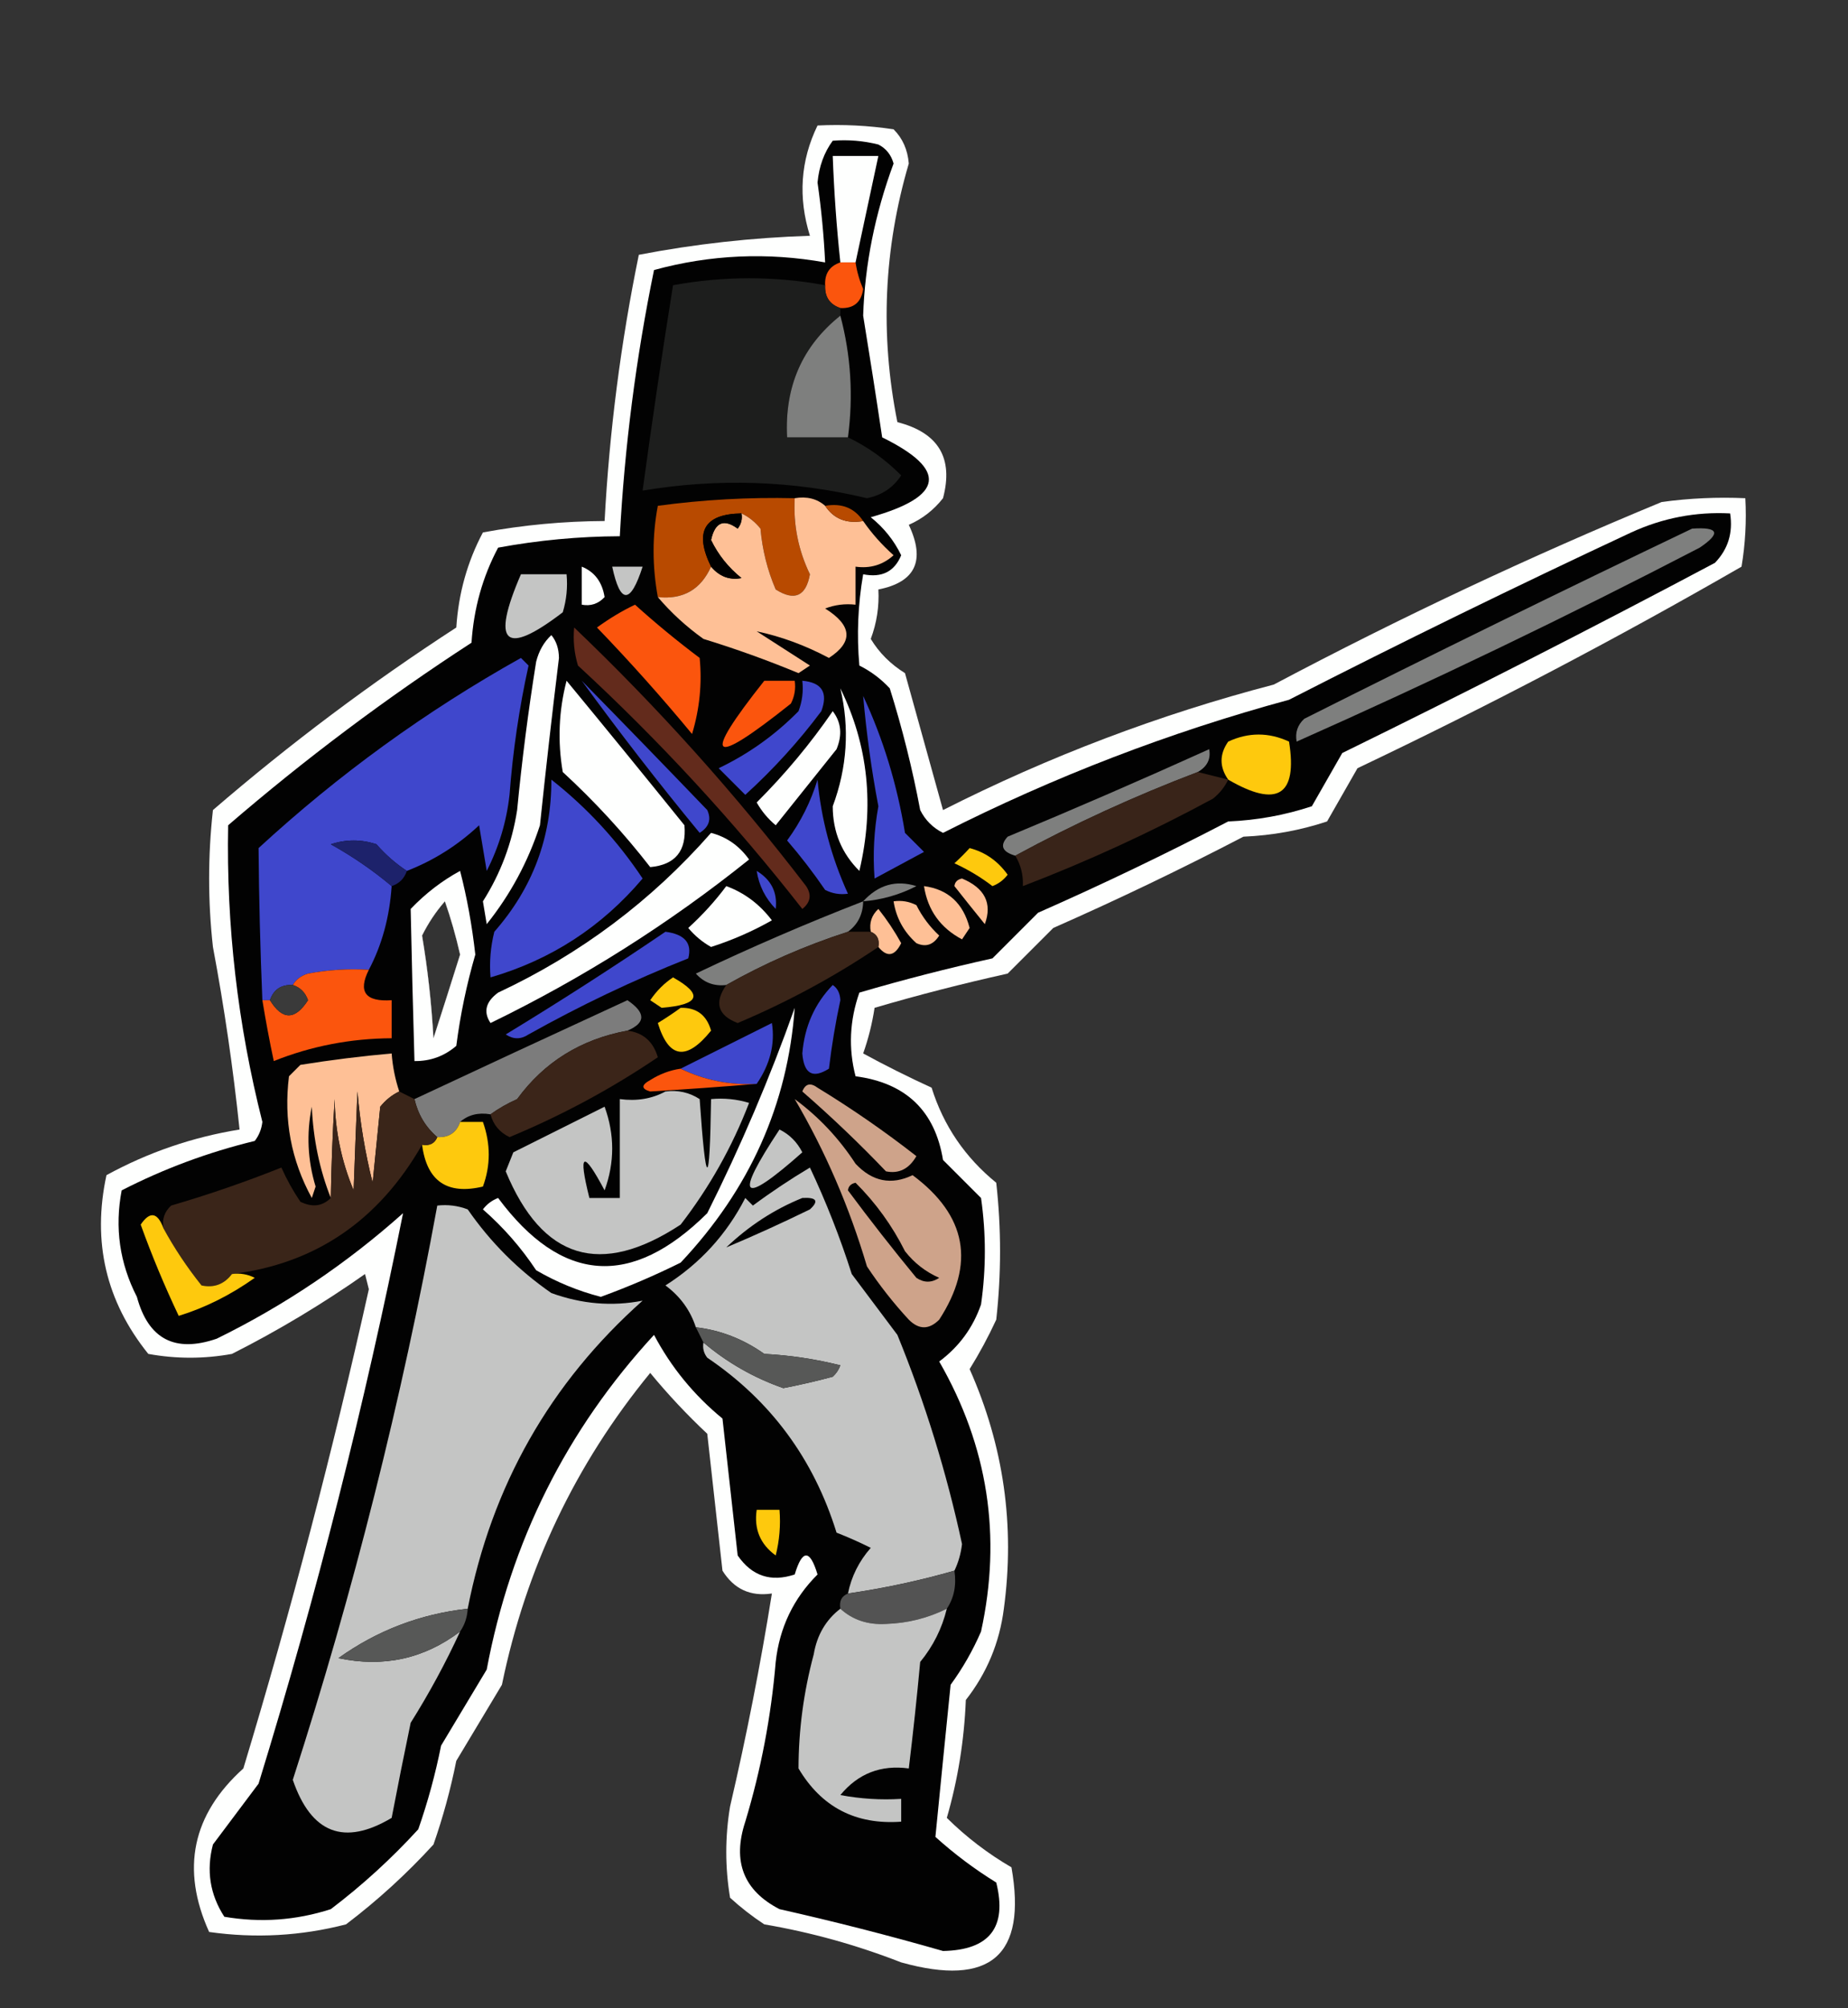<?xml version="1.0" encoding="UTF-8"?>
<!DOCTYPE svg PUBLIC "-//W3C//DTD SVG 1.1//EN" "http://www.w3.org/Graphics/SVG/1.1/DTD/svg11.dtd">
<svg xmlns="http://www.w3.org/2000/svg" version="1.1" width="243px" height="264px" style="shape-rendering:geometricPrecision; text-rendering:geometricPrecision; image-rendering:optimizeQuality; fill-rule:evenodd; clip-rule:evenodd" xmlns:xlink="http://www.w3.org/1999/xlink">
<rect width="100%" height="100%" fill="#333333" stroke="none"/>
<g><path style="opacity:1" fill="#fefffe" d="M 107.5,16.5 C 110.85,16.335 114.183,16.502 117.5,17C 118.684,18.18 119.351,19.68 119.5,21.5C 116.204,32.697 115.704,44.03 118,55.5C 123.4,56.882 125.4,60.216 124,65.5C 122.786,67.049 121.286,68.216 119.5,69C 121.717,73.701 120.383,76.534 115.5,77.5C 115.62,79.734 115.287,81.901 114.5,84C 115.604,85.82 117.104,87.32 119,88.5C 120.67,94.516 122.337,100.516 124,106.5C 137.956,99.433 152.456,93.933 167.5,90C 184.138,81.181 201.138,73.181 218.5,66C 222.152,65.501 225.818,65.335 229.5,65.5C 229.665,68.518 229.498,71.518 229,74.5C 212.593,83.956 195.759,92.789 178.5,101C 177.167,103.333 175.833,105.667 174.5,108C 170.954,109.174 167.287,109.84 163.5,110C 155.288,114.273 146.955,118.273 138.5,122C 136.5,124 134.5,126 132.5,128C 126.563,129.318 120.73,130.818 115,132.5C 114.689,134.556 114.189,136.556 113.5,138.5C 116.421,140.089 119.421,141.589 122.5,143C 124.062,147.991 126.895,152.157 131,155.5C 131.667,161.5 131.667,167.5 131,173.5C 129.953,175.762 128.787,177.929 127.5,180C 131.979,190.082 133.479,200.582 132,211.5C 131.434,215.965 129.767,219.965 127,223.5C 126.788,228.81 125.955,233.977 124.5,239C 127.063,241.53 129.897,243.697 133,245.5C 135.052,257.103 130.219,261.269 118.5,258C 112.642,255.712 106.642,254.046 100.5,253C 98.909,251.954 97.409,250.787 96,249.5C 95.333,245.5 95.333,241.5 96,237.5C 98.158,228.247 99.991,218.914 101.5,209.5C 98.675,209.919 96.509,208.919 95,206.5C 94.333,200.5 93.667,194.5 93,188.5C 90.317,185.984 87.817,183.317 85.5,180.5C 75.659,192.495 69.159,206.162 66,221.5C 64,224.833 62,228.167 60,231.5C 59.251,235.251 58.251,238.918 57,242.5C 53.492,246.341 49.659,249.841 45.5,253C 39.585,254.527 33.585,254.861 27.5,254C 23.766,245.733 25.266,238.566 32,232.5C 38.281,211.711 43.781,190.711 48.5,169.5C 48.333,168.833 48.167,168.167 48,167.5C 42.408,171.43 36.575,174.93 30.5,178C 26.833,178.667 23.167,178.667 19.5,178C 13.936,171.093 12.103,163.259 14,154.5C 19.483,151.503 25.317,149.503 31.5,148.5C 30.661,140.463 29.494,132.463 28,124.5C 27.333,118.5 27.333,112.5 28,106.5C 38.13,97.77 48.797,89.77 60,82.5C 60.293,78.002 61.46,73.835 63.5,70C 68.793,69.023 74.126,68.523 79.5,68.5C 80.128,56.73 81.628,45.064 84,33.5C 91.385,32.078 98.885,31.244 106.5,31C 104.926,25.945 105.259,21.112 107.5,16.5 Z M 58.5,118.5 C 59.266,120.684 59.933,123.018 60.5,125.5C 59.332,129.227 58.165,132.893 57,136.5C 56.747,131.961 56.247,127.461 55.5,123C 56.315,121.357 57.315,119.857 58.5,118.5 Z"/></g>
<g><path style="opacity:1" fill="#020202" d="M 109.5,18.5 C 111.527,18.338 113.527,18.505 115.5,19C 116.516,19.519 117.182,20.353 117.5,21.5C 115.053,28.11 113.72,34.777 113.5,41.5C 114.368,46.809 115.202,52.142 116,57.5C 124.665,61.763 124.165,65.263 114.5,68C 116.227,69.389 117.561,71.056 118.5,73C 117.615,75.157 115.948,75.99 113.5,75.5C 112.81,79.49 112.643,83.49 113,87.5C 114.512,88.257 115.846,89.257 117,90.5C 118.647,95.754 119.98,101.087 121,106.5C 121.667,107.833 122.667,108.833 124,109.5C 138.619,102.101 153.786,96.268 169.5,92C 184.377,84.395 199.377,77.061 214.5,70C 218.632,68.1 222.966,67.267 227.5,67.5C 227.896,70.044 227.229,72.211 225.5,74C 209.354,82.573 193.021,90.907 176.5,99C 175.167,101.333 173.833,103.667 172.5,106C 168.954,107.174 165.287,107.84 161.5,108C 153.288,112.273 144.955,116.273 136.5,120C 134.5,122 132.5,124 130.5,126C 124.563,127.318 118.73,128.818 113,130.5C 111.715,134.172 111.548,137.839 112.5,141.5C 119.11,142.369 122.943,146.036 124,152.5C 125.667,154.167 127.333,155.833 129,157.5C 129.667,162.167 129.667,166.833 129,171.5C 127.939,174.562 126.106,177.062 123.5,179C 129.91,190.135 131.743,201.969 129,214.5C 127.92,216.996 126.586,219.33 125,221.5C 124.319,228.215 123.652,234.881 123,241.5C 125.488,243.743 128.154,245.743 131,247.5C 132.46,253.379 130.127,256.379 124,256.5C 116.868,254.455 109.701,252.621 102.5,251C 97.776,248.565 96.276,244.731 98,239.5C 100.064,232.668 101.397,225.668 102,218.5C 102.499,213.988 104.333,210.155 107.5,207C 106.5,203.667 105.5,203.667 104.5,207C 101.364,208.041 98.864,207.207 97,204.5C 96.333,198.5 95.667,192.5 95,186.5C 91.243,183.414 88.243,179.748 86,175.5C 74.49,187.997 67.157,202.664 64,219.5C 62,222.833 60,226.167 58,229.5C 57.251,233.251 56.251,236.918 55,240.5C 51.492,244.341 47.659,247.841 43.5,251C 38.924,252.476 34.257,252.81 29.5,252C 27.607,249.083 27.107,245.916 28,242.5C 30,239.833 32,237.167 34,234.5C 41.614,209.746 47.947,184.746 53,159.5C 45.577,166.127 37.41,171.627 28.5,176C 23.004,177.89 19.504,176.057 18,170.5C 15.73,166.07 15.063,161.403 16,156.5C 21.553,153.651 27.386,151.484 33.5,150C 34.059,149.275 34.392,148.442 34.5,147.5C 31.25,134.673 29.75,121.673 30,108.5C 40.13,99.77 50.797,91.77 62,84.5C 62.293,80.002 63.46,75.835 65.5,72C 70.793,71.023 76.126,70.523 81.5,70.5C 82.128,58.73 83.628,47.064 86,35.5C 93.401,33.478 100.901,33.145 108.5,34.5C 108.332,30.99 107.999,27.49 107.5,24C 107.698,21.879 108.364,20.046 109.5,18.5 Z M 58.5,118.5 C 57.315,119.857 56.315,121.357 55.5,123C 56.247,127.461 56.747,131.961 57,136.5C 58.165,132.893 59.332,129.227 60.5,125.5C 59.933,123.018 59.266,120.684 58.5,118.5 Z"/></g>
<g><path style="opacity:1" fill="#fefffe" d="M 112.5,34.5 C 111.833,34.5 111.167,34.5 110.5,34.5C 110.002,29.848 109.669,25.181 109.5,20.5C 111.5,20.5 113.5,20.5 115.5,20.5C 114.5,25.167 113.5,29.833 112.5,34.5 Z"/></g>
<g><path style="opacity:1" fill="#fb550d" d="M 110.5,34.5 C 111.167,34.5 111.833,34.5 112.5,34.5C 112.678,35.695 113.011,36.861 113.5,38C 113.252,39.749 112.252,40.582 110.5,40.5C 109.094,40.027 108.427,39.027 108.5,37.5C 108.427,35.973 109.094,34.973 110.5,34.5 Z"/></g>
<g><path style="opacity:1" fill="#1d1e1d" d="M 108.5,37.5 C 108.427,39.027 109.094,40.027 110.5,40.5C 110.5,40.833 110.5,41.167 110.5,41.5C 105.484,45.512 103.151,50.845 103.5,57.5C 106.167,57.5 108.833,57.5 111.5,57.5C 114.072,58.724 116.405,60.391 118.5,62.5C 117.451,64.112 115.951,65.112 114,65.5C 104.266,63.176 94.432,62.843 84.5,64.5C 85.725,55.484 87.058,46.484 88.5,37.5C 95.18,36.276 101.846,36.276 108.5,37.5 Z"/></g>
<g><path style="opacity:1" fill="#7e7f7e" d="M 110.5,41.5 C 111.888,46.726 112.221,52.059 111.5,57.5C 108.833,57.5 106.167,57.5 103.5,57.5C 103.151,50.845 105.484,45.512 110.5,41.5 Z"/></g>
<g><path style="opacity:1" fill="#b84a00" d="M 104.5,65.5 C 104.307,69.013 104.974,72.346 106.5,75.5C 105.976,78.396 104.476,79.063 102,77.5C 100.908,74.956 100.241,72.289 100,69.5C 99.292,68.62 98.458,67.953 97.5,67.5C 92.59,67.576 91.257,69.91 93.5,74.5C 92.145,77.518 89.812,78.851 86.5,78.5C 85.757,74.423 85.757,70.423 86.5,66.5C 92.464,65.693 98.464,65.36 104.5,65.5 Z"/></g>
<g><path style="opacity:1" fill="#fec096" d="M 104.5,65.5 C 106.099,65.232 107.432,65.566 108.5,66.5C 109.635,68.213 111.302,68.88 113.5,68.5C 114.625,70.129 115.959,71.629 117.5,73C 116.095,74.269 114.429,74.769 112.5,74.5C 112.5,76.167 112.5,77.833 112.5,79.5C 111.127,79.343 109.793,79.51 108.5,80C 112.063,82.232 112.23,84.398 109,86.5C 105.887,84.845 102.72,83.679 99.5,83C 101.833,84.5 104.167,86 106.5,87.5C 106,87.833 105.5,88.167 105,88.5C 100.91,86.803 96.743,85.303 92.5,84C 90.237,82.383 88.237,80.55 86.5,78.5C 89.812,78.851 92.145,77.518 93.5,74.5C 94.601,75.8 95.934,76.3 97.5,76C 95.773,74.611 94.439,72.944 93.5,71C 94.007,68.659 95.174,68.159 97,69.5C 97.464,68.906 97.631,68.239 97.5,67.5C 98.458,67.953 99.292,68.62 100,69.5C 100.241,72.289 100.908,74.956 102,77.5C 104.476,79.063 105.976,78.396 106.5,75.5C 104.974,72.346 104.307,69.013 104.5,65.5 Z"/></g>
<g><path style="opacity:1" fill="#b84a00" d="M 108.5,66.5 C 110.698,66.12 112.365,66.787 113.5,68.5C 111.302,68.88 109.635,68.213 108.5,66.5 Z"/></g>
<g><path style="opacity:1" fill="#000000" d="M 97.5,67.5 C 97.631,68.239 97.464,68.906 97,69.5C 95.174,68.159 94.007,68.659 93.5,71C 94.439,72.944 95.773,74.611 97.5,76C 95.934,76.3 94.601,75.8 93.5,74.5C 91.257,69.91 92.59,67.576 97.5,67.5 Z"/></g>
<g><path style="opacity:1" fill="#7e7f7e" d="M 222.5,69.5 C 225.999,69.259 226.332,70.092 223.5,72C 206.075,81.046 188.409,89.546 170.5,97.5C 170.281,96.325 170.614,95.325 171.5,94.5C 188.517,85.954 205.517,77.621 222.5,69.5 Z"/></g>
<g><path style="opacity:1" fill="#fefffe" d="M 76.5,74.5 C 78.185,75.184 79.185,76.517 79.5,78.5C 78.675,79.386 77.675,79.719 76.5,79.5C 76.5,77.833 76.5,76.167 76.5,74.5 Z"/></g>
<g><path style="opacity:1" fill="#c4c5c4" d="M 80.5,74.5 C 81.833,74.5 83.167,74.5 84.5,74.5C 82.898,79.469 81.565,79.469 80.5,74.5 Z"/></g>
<g><path style="opacity:1" fill="#c4c5c4" d="M 68.5,75.5 C 70.5,75.5 72.5,75.5 74.5,75.5C 74.66,77.199 74.493,78.866 74,80.5C 66.366,86.344 64.532,84.677 68.5,75.5 Z"/></g>
<g><path style="opacity:1" fill="#fb550d" d="M 83.5,79.5 C 86.21,81.945 89.044,84.278 92,86.5C 92.33,89.866 91.997,93.199 91,96.5C 87.019,91.684 82.852,87.018 78.5,82.5C 80.145,81.304 81.811,80.304 83.5,79.5 Z"/></g>
<g><path style="opacity:1" fill="#632b1c" d="M 75.5,82.5 C 86.542,93.042 96.709,104.376 106,116.5C 106.749,117.635 106.583,118.635 105.5,119.5C 96.53,108.031 86.697,97.364 76,87.5C 75.507,85.866 75.34,84.199 75.5,82.5 Z"/></g>
<g><path style="opacity:1" fill="#fefffe" d="M 72.5,83.5 C 73.147,84.274 73.481,85.274 73.5,86.5C 72.601,93.824 71.767,101.158 71,108.5C 69.444,113.28 67.111,117.613 64,121.5C 63.833,120.5 63.667,119.5 63.5,118.5C 65.83,114.835 67.33,110.835 68,106.5C 68.629,99.972 69.462,93.472 70.5,87C 70.862,85.566 71.528,84.399 72.5,83.5 Z"/></g>
<g><path style="opacity:1" fill="#3f47cc" d="M 53.5,114.5 C 52.038,113.542 50.705,112.376 49.5,111C 47.5,110.333 45.5,110.333 43.5,111C 46.37,112.596 49.036,114.43 51.5,116.5C 51.225,120.564 50.225,124.23 48.5,127.5C 45.813,127.336 43.146,127.503 40.5,128C 39.584,128.278 38.917,128.778 38.5,129.5C 36.973,129.427 35.973,130.094 35.5,131.5C 35.167,131.5 34.833,131.5 34.5,131.5C 34.22,124.816 34.053,118.15 34,111.5C 44.521,101.812 56.021,93.479 68.5,86.5C 68.833,86.833 69.167,87.167 69.5,87.5C 68.267,93.091 67.434,98.757 67,104.5C 66.605,108.019 65.605,111.352 64,114.5C 63.667,112.5 63.333,110.5 63,108.5C 60.216,111.119 57.049,113.119 53.5,114.5 Z"/></g>
<g><path style="opacity:1" fill="#fefffe" d="M 74.5,89.5 C 79.638,95.727 84.805,102.061 90,108.5C 90.293,111.869 88.793,113.702 85.5,114C 82.035,109.533 78.202,105.367 74,101.5C 73.306,97.446 73.473,93.446 74.5,89.5 Z"/></g>
<g><path style="opacity:1" fill="#3f47cc" d="M 76.5,89.5 C 81.984,95.092 87.484,100.758 93,106.5C 93.563,107.725 93.23,108.725 92,109.5C 86.594,102.939 81.428,96.272 76.5,89.5 Z"/></g>
<g><path style="opacity:1" fill="#fb550d" d="M 100.5,89.5 C 101.833,89.5 103.167,89.5 104.5,89.5C 104.649,90.552 104.483,91.552 104,92.5C 93.338,101.003 92.171,100.003 100.5,89.5 Z"/></g>
<g><path style="opacity:1" fill="#3f47cc" d="M 105.5,89.5 C 108.076,89.722 108.91,91.055 108,93.5C 105.036,97.466 101.703,101.133 98,104.5C 96.833,103.333 95.667,102.167 94.5,101C 98.44,99.114 101.94,96.614 105,93.5C 105.49,92.207 105.657,90.873 105.5,89.5 Z"/></g>
<g><path style="opacity:1" fill="#fefffe" d="M 110.5,90.5 C 114.175,97.985 115.009,105.985 113,114.5C 110.671,112.187 109.504,109.353 109.5,106C 111.399,100.894 111.732,95.728 110.5,90.5 Z"/></g>
<g><path style="opacity:1" fill="#3f47cc" d="M 113.5,91.5 C 116.129,97.134 117.962,103.134 119,109.5C 119.833,110.333 120.667,111.167 121.5,112C 119.351,113.164 117.185,114.33 115,115.5C 114.76,112.343 114.927,109.176 115.5,106C 114.589,101.194 113.923,96.361 113.5,91.5 Z"/></g>
<g><path style="opacity:1" fill="#fefffe" d="M 109.5,93.5 C 110.613,94.946 110.78,96.613 110,98.5C 107.333,101.833 104.667,105.167 102,108.5C 100.978,107.646 100.145,106.646 99.5,105.5C 103.233,101.773 106.566,97.773 109.5,93.5 Z"/></g>
<g><path style="opacity:1" fill="#fec90d" d="M 161.5,102.5 C 160.334,100.834 160.334,99.167 161.5,97.5C 164.166,96.262 166.832,96.262 169.5,97.5C 170.636,104.595 167.969,106.261 161.5,102.5 Z"/></g>
<g><path style="opacity:1" fill="#7e7f7e" d="M 157.5,101.5 C 149.192,104.656 141.192,108.323 133.5,112.5C 131.767,111.992 131.434,111.159 132.5,110C 141.407,106.296 150.24,102.462 159,98.5C 159.239,99.788 158.739,100.788 157.5,101.5 Z"/></g>
<g><path style="opacity:1" fill="#392419" d="M 157.5,101.5 C 158.833,101.833 160.167,102.167 161.5,102.5C 161.047,103.458 160.381,104.292 159.5,105C 151.373,109.398 143.04,113.232 134.5,116.5C 134.567,115.041 134.234,113.708 133.5,112.5C 141.192,108.323 149.192,104.656 157.5,101.5 Z"/></g>
<g><path style="opacity:1" fill="#3f47cc" d="M 72.5,102.5 C 77.186,106.186 81.186,110.52 84.5,115.5C 79.132,121.849 72.465,126.183 64.5,128.5C 64.338,126.473 64.504,124.473 65,122.5C 70.029,116.777 72.529,110.11 72.5,102.5 Z"/></g>
<g><path style="opacity:1" fill="#3f47cc" d="M 107.5,102.5 C 107.972,107.677 109.305,112.677 111.5,117.5C 110.448,117.649 109.448,117.483 108.5,117C 106.954,114.743 105.288,112.576 103.5,110.5C 105.297,108.045 106.63,105.378 107.5,102.5 Z"/></g>
<g><path style="opacity:1" fill="#fefffe" d="M 93.5,109.5 C 95.544,110.031 97.211,111.198 98.5,113C 88.011,121.416 76.678,128.583 64.5,134.5C 63.529,133.038 63.862,131.705 65.5,130.5C 76.333,125.426 85.666,118.426 93.5,109.5 Z"/></g>
<g><path style="opacity:1" fill="#1d226b" d="M 53.5,114.5 C 53.167,115.5 52.5,116.167 51.5,116.5C 49.036,114.43 46.37,112.596 43.5,111C 45.5,110.333 47.5,110.333 49.5,111C 50.705,112.376 52.038,113.542 53.5,114.5 Z"/></g>
<g><path style="opacity:1" fill="#fec90d" d="M 127.5,111.5 C 129.544,112.031 131.211,113.198 132.5,115C 131.975,115.692 131.308,116.192 130.5,116.5C 128.954,115.316 127.287,114.316 125.5,113.5C 126.243,112.818 126.909,112.151 127.5,111.5 Z"/></g>
<g><path style="opacity:1" fill="#fefffe" d="M 60.5,114.5 C 61.402,117.983 62.068,121.65 62.5,125.5C 61.358,129.429 60.524,133.429 60,137.5C 58.416,138.861 56.582,139.528 54.5,139.5C 54.305,132.811 54.138,126.144 54,119.5C 55.965,117.45 58.132,115.783 60.5,114.5 Z M 58.5,118.5 C 57.315,119.857 56.315,121.357 55.5,123C 56.247,127.461 56.747,131.961 57,136.5C 58.165,132.893 59.332,129.227 60.5,125.5C 59.933,123.018 59.266,120.684 58.5,118.5 Z"/></g>
<g><path style="opacity:1" fill="#3f47cc" d="M 99.5,114.5 C 101.416,115.665 102.249,117.332 102,119.5C 100.628,118.09 99.795,116.423 99.5,114.5 Z"/></g>
<g><path style="opacity:1" fill="#7e7f7e" d="M 113.5,118.5 C 115.488,116.325 117.821,115.659 120.5,116.5C 118.293,117.635 115.96,118.301 113.5,118.5 Z"/></g>
<g><path style="opacity:1" fill="#fec096" d="M 125.5,116.5 C 125.56,115.957 125.893,115.624 126.5,115.5C 129.5,116.758 130.5,118.758 129.5,121.5C 128.113,119.79 126.779,118.123 125.5,116.5 Z"/></g>
<g><path style="opacity:1" fill="#fefffe" d="M 95.5,116.5 C 97.886,117.373 99.886,118.873 101.5,121C 98.95,122.442 96.284,123.608 93.5,124.5C 92.354,123.855 91.354,123.022 90.5,122C 92.373,120.296 94.04,118.463 95.5,116.5 Z"/></g>
<g><path style="opacity:1" fill="#fec096" d="M 121.5,116.5 C 124.659,116.917 126.659,118.75 127.5,122C 127.167,122.5 126.833,123 126.5,123.5C 123.651,121.988 121.984,119.655 121.5,116.5 Z"/></g>
<g><path style="opacity:1" fill="#7e7f7e" d="M 113.5,118.5 C 113.473,120.199 112.806,121.533 111.5,122.5C 105.875,124.316 100.541,126.649 95.5,129.5C 93.897,129.688 92.563,129.188 91.5,128C 98.713,124.561 106.046,121.394 113.5,118.5 Z"/></g>
<g><path style="opacity:1" fill="#fec096" d="M 117.5,118.5 C 118.552,118.351 119.552,118.517 120.5,119C 121.257,120.512 122.257,121.846 123.5,123C 122.725,124.23 121.725,124.563 120.5,124C 118.84,122.512 117.84,120.679 117.5,118.5 Z"/></g>
<g><path style="opacity:1" fill="#fec096" d="M 115.5,124.5 C 115.672,123.508 115.338,122.842 114.5,122.5C 114.281,121.325 114.614,120.325 115.5,119.5C 116.624,120.914 117.624,122.414 118.5,124C 117.648,125.728 116.648,125.895 115.5,124.5 Z"/></g>
<g><path style="opacity:1" fill="#3f47cc" d="M 87.5,122.5 C 90.032,122.829 91.032,123.995 90.5,126C 83.299,128.857 76.299,132.191 69.5,136C 68.5,136.667 67.5,136.667 66.5,136C 73.674,131.637 80.674,127.137 87.5,122.5 Z"/></g>
<g><path style="opacity:1" fill="#3a2519" d="M 111.5,122.5 C 112.5,122.5 113.5,122.5 114.5,122.5C 115.338,122.842 115.672,123.508 115.5,124.5C 109.741,128.388 103.574,131.721 97,134.5C 94.389,133.5 93.889,131.833 95.5,129.5C 100.541,126.649 105.875,124.316 111.5,122.5 Z"/></g>
<g><path style="opacity:1" fill="#fb550d" d="M 48.5,127.5 C 47.046,130.4 48.046,131.733 51.5,131.5C 51.5,133.167 51.5,134.833 51.5,136.5C 46.094,136.532 40.927,137.532 36,139.5C 35.433,136.832 34.933,134.166 34.5,131.5C 34.833,131.5 35.167,131.5 35.5,131.5C 37.128,134.148 38.794,134.148 40.5,131.5C 40.145,130.478 39.478,129.811 38.5,129.5C 38.917,128.778 39.584,128.278 40.5,128C 43.146,127.503 45.813,127.336 48.5,127.5 Z"/></g>
<g><path style="opacity:1" fill="#fec90d" d="M 88.5,128.5 C 92.519,130.759 92.019,132.092 87,132.5C 86.5,132.167 86,131.833 85.5,131.5C 86.34,130.265 87.34,129.265 88.5,128.5 Z"/></g>
<g><path style="opacity:1" fill="#3f47cc" d="M 109.5,129.5 C 110.124,129.917 110.457,130.584 110.5,131.5C 109.861,134.475 109.361,137.475 109,140.5C 106.875,141.851 105.708,141.185 105.5,138.5C 105.79,134.954 107.124,131.954 109.5,129.5 Z"/></g>
<g><path style="opacity:1" fill="#3a3a3a" d="M 38.5,129.5 C 39.478,129.811 40.145,130.478 40.5,131.5C 38.794,134.148 37.128,134.148 35.5,131.5C 35.973,130.094 36.973,129.427 38.5,129.5 Z"/></g>
<g><path style="opacity:1" fill="#7c7c7c" d="M 82.5,135.5 C 76.386,136.631 71.552,139.631 68,144.5C 66.698,145.085 65.531,145.751 64.5,146.5C 62.901,146.232 61.568,146.566 60.5,147.5C 60.027,148.906 59.027,149.573 57.5,149.5C 55.972,148.198 54.972,146.531 54.5,144.5C 63.685,140.199 73.018,135.865 82.5,131.5C 84.934,133.147 84.934,134.48 82.5,135.5 Z"/></g>
<g><path style="opacity:1" fill="#fec90d" d="M 89.5,132.5 C 91.59,132.45 92.923,133.45 93.5,135.5C 90.265,139.516 87.932,139.183 86.5,134.5C 87.602,133.824 88.602,133.158 89.5,132.5 Z"/></g>
<g><path style="opacity:1" fill="#fefffe" d="M 104.5,132.5 C 103.587,145.186 98.587,156.352 89.5,166C 86.082,167.695 82.582,169.195 79,170.5C 76.005,169.724 73.172,168.557 70.5,167C 68.539,164.037 66.206,161.371 63.5,159C 64.025,158.308 64.692,157.808 65.5,157.5C 73.85,168.733 83.016,169.4 93,159.5C 97.405,150.696 101.239,141.696 104.5,132.5 Z"/></g>
<g><path style="opacity:1" fill="#3f47cc" d="M 99.5,142.5 C 95.968,142.69 92.635,142.023 89.5,140.5C 93.408,138.546 97.408,136.546 101.5,134.5C 101.933,137.247 101.266,139.913 99.5,142.5 Z"/></g>
<g><path style="opacity:1" fill="#3b2519" d="M 82.5,135.5 C 84.564,135.762 85.897,136.929 86.5,139C 80.382,143.143 73.882,146.643 67,149.5C 65.69,148.87 64.856,147.87 64.5,146.5C 65.531,145.751 66.698,145.085 68,144.5C 71.552,139.631 76.386,136.631 82.5,135.5 Z"/></g>
<g><path style="opacity:1" fill="#fec096" d="M 52.5,143.5 C 51.542,143.953 50.708,144.619 50,145.5C 49.667,148.833 49.333,152.167 49,155.5C 48.007,151.558 47.34,147.558 47,143.5C 46.82,147.924 46.653,152.257 46.5,156.5C 44.907,152.701 44.074,148.701 44,144.5C 43.734,148.974 43.567,153.307 43.5,157.5C 42.023,153.767 41.189,149.767 41,145.5C 40.283,149.045 40.45,152.545 41.5,156C 41.333,156.5 41.167,157 41,157.5C 38.283,152.538 37.283,147.205 38,141.5C 38.5,141 39,140.5 39.5,140C 43.491,139.358 47.491,138.858 51.5,138.5C 51.629,140.216 51.962,141.883 52.5,143.5 Z"/></g>
<g><path style="opacity:1" fill="#fb550d" d="M 89.5,140.5 C 92.635,142.023 95.968,142.69 99.5,142.5C 94.957,142.877 90.291,143.21 85.5,143.5C 84.304,143.154 84.304,142.654 85.5,142C 86.745,141.209 88.078,140.709 89.5,140.5 Z"/></g>
<g><path style="opacity:1" fill="#cea38a" d="M 105.5,143.5 C 105.897,142.475 106.563,142.308 107.5,143C 112.011,145.754 116.344,148.754 120.5,152C 119.534,153.678 118.201,154.345 116.5,154C 113.017,150.351 109.35,146.851 105.5,143.5 Z"/></g>
<g><path style="opacity:1" fill="#c4c5c4" d="M 87.5,143.5 C 89.144,143.286 90.644,143.62 92,144.5C 92.83,156.482 93.33,156.482 93.5,144.5C 95.199,144.34 96.866,144.506 98.5,145C 96.274,150.787 93.274,156.12 89.5,161C 78.968,167.933 71.301,165.6 66.5,154C 66.833,153.167 67.167,152.333 67.5,151.5C 71.5,149.5 75.5,147.5 79.5,145.5C 80.833,149.167 80.833,152.833 79.5,156.5C 76.663,151.15 75.996,151.483 77.5,157.5C 78.833,157.5 80.167,157.5 81.5,157.5C 81.5,153.167 81.5,148.833 81.5,144.5C 83.735,144.795 85.735,144.461 87.5,143.5 Z"/></g>
<g><path style="opacity:1" fill="#cea38a" d="M 104.5,144.5 C 107.666,146.834 110.333,149.667 112.5,153C 114.706,155.346 117.206,155.846 120,154.5C 127.118,159.793 128.284,166.126 123.5,173.5C 122.167,174.833 120.833,174.833 119.5,173.5C 117.476,171.31 115.643,168.977 114,166.5C 111.678,158.668 108.512,151.335 104.5,144.5 Z"/></g>
<g><path style="opacity:1" fill="#fec90d" d="M 60.5,147.5 C 61.5,147.5 62.5,147.5 63.5,147.5C 64.523,150.393 64.523,153.226 63.5,156C 58.79,157.121 56.123,155.288 55.5,150.5C 56.492,150.672 57.158,150.338 57.5,149.5C 59.027,149.573 60.027,148.906 60.5,147.5 Z"/></g>
<g><path style="opacity:1" fill="#c4c5c4" d="M 102.5,148.5 C 103.812,149.145 104.812,150.145 105.5,151.5C 97.448,158.633 96.448,157.633 102.5,148.5 Z"/></g>
<g><path style="opacity:1" fill="#3a2519" d="M 52.5,143.5 C 53.167,143.833 53.833,144.167 54.5,144.5C 54.972,146.531 55.972,148.198 57.5,149.5C 57.158,150.338 56.492,150.672 55.5,150.5C 49.782,160.491 41.449,166.157 30.5,167.5C 29.473,168.848 28.14,169.348 26.5,169C 24.585,166.6 22.919,164.1 21.5,161.5C 21.281,160.325 21.614,159.325 22.5,158.5C 27.43,157.061 32.263,155.394 37,153.5C 37.706,155.081 38.54,156.581 39.5,158C 41.066,158.765 42.399,158.598 43.5,157.5C 43.567,153.307 43.734,148.974 44,144.5C 44.074,148.701 44.907,152.701 46.5,156.5C 46.653,152.257 46.82,147.924 47,143.5C 47.34,147.558 48.007,151.558 49,155.5C 49.333,152.167 49.667,148.833 50,145.5C 50.708,144.619 51.542,143.953 52.5,143.5 Z"/></g>
<g><path style="opacity:1" fill="#c4c5c4" d="M 125.5,206.5 C 120.906,207.815 116.239,208.815 111.5,209.5C 111.957,207.253 112.957,205.253 114.5,203.5C 113.009,202.756 111.509,202.09 110,201.5C 106.992,191.797 101.326,184.13 93,178.5C 92.536,177.906 92.369,177.239 92.5,176.5C 95.627,179.147 99.127,181.147 103,182.5C 105.185,182.079 107.351,181.579 109.5,181C 109.957,180.586 110.291,180.086 110.5,179.5C 107.215,178.676 103.882,178.176 100.5,178C 97.745,176.047 94.745,174.88 91.5,174.5C 90.772,172.265 89.439,170.432 87.5,169C 92.05,166.117 95.55,162.284 98,157.5C 98.333,157.833 98.667,158.167 99,158.5C 101.414,156.709 103.914,155.043 106.5,153.5C 108.635,158.035 110.469,162.701 112,167.5C 114,170.167 116,172.833 118,175.5C 121.629,184.389 124.462,193.556 126.5,203C 126.352,204.256 126.018,205.423 125.5,206.5 Z"/></g>
<g><path style="opacity:1" fill="#000000" d="M 111.5,156.5 C 111.56,155.957 111.893,155.624 112.5,155.5C 115.157,158.147 117.323,161.147 119,164.5C 120.214,166.049 121.714,167.215 123.5,168C 122.5,168.667 121.5,168.667 120.5,168C 117.36,164.188 114.36,160.355 111.5,156.5 Z"/></g>
<g><path style="opacity:1" fill="#000000" d="M 105.5,157.5 C 107.379,157.393 107.712,157.893 106.5,159C 102.742,160.834 99.075,162.5 95.5,164C 98.49,161.152 101.824,158.985 105.5,157.5 Z"/></g>
<g><path style="opacity:1" fill="#c4c5c4" d="M 61.5,211.5 C 55.26,212.191 49.593,214.357 44.5,218C 50.426,219.255 55.759,218.088 60.5,214.5C 58.612,218.606 56.446,222.606 54,226.5C 53.124,230.7 52.291,234.867 51.5,239C 45.255,242.721 40.922,241.054 38.5,234C 46.481,209.242 52.815,184.075 57.5,158.5C 58.873,158.343 60.207,158.51 61.5,159C 64.5,163.333 68.167,167 72.5,170C 76.502,171.452 80.502,171.786 84.5,171C 72.331,181.827 64.664,195.327 61.5,211.5 Z"/></g>
<g><path style="opacity:1" fill="#fec90d" d="M 21.5,161.5 C 22.919,164.1 24.585,166.6 26.5,169C 28.14,169.348 29.473,168.848 30.5,167.5C 31.552,167.351 32.552,167.517 33.5,168C 30.299,170.267 26.966,171.934 23.5,173C 21.638,169.081 19.971,165.081 18.5,161C 19.72,159.205 20.72,159.372 21.5,161.5 Z"/></g>
<g><path style="opacity:1" fill="#575857" d="M 91.5,174.5 C 94.745,174.88 97.745,176.047 100.5,178C 103.882,178.176 107.215,178.676 110.5,179.5C 110.291,180.086 109.957,180.586 109.5,181C 107.351,181.579 105.185,182.079 103,182.5C 99.127,181.147 95.627,179.147 92.5,176.5C 92.167,175.833 91.833,175.167 91.5,174.5 Z"/></g>
<g><path style="opacity:1" fill="#fec90d" d="M 99.5,198.5 C 100.5,198.5 101.5,198.5 102.5,198.5C 102.662,200.527 102.495,202.527 102,204.5C 99.961,203.022 99.128,201.022 99.5,198.5 Z"/></g>
<g><path style="opacity:1" fill="#535353" d="M 125.5,206.5 C 125.784,208.415 125.451,210.081 124.5,211.5C 122.003,212.743 119.336,213.41 116.5,213.5C 114.117,213.639 112.117,212.972 110.5,211.5C 110.328,210.508 110.662,209.842 111.5,209.5C 116.239,208.815 120.906,207.815 125.5,206.5 Z"/></g>
<g><path style="opacity:1" fill="#575857" d="M 61.5,211.5 C 61.443,212.609 61.11,213.609 60.5,214.5C 55.759,218.088 50.426,219.255 44.5,218C 49.593,214.357 55.26,212.191 61.5,211.5 Z"/></g>
<g><path style="opacity:1" fill="#c4c5c4" d="M 110.5,211.5 C 112.117,212.972 114.117,213.639 116.5,213.5C 119.336,213.41 122.003,212.743 124.5,211.5C 123.872,214.09 122.705,216.423 121,218.5C 120.565,223.184 120.065,227.851 119.5,232.5C 115.836,232 112.836,233.167 110.5,236C 113.146,236.497 115.813,236.664 118.5,236.5C 118.5,237.5 118.5,238.5 118.5,239.5C 112.523,239.929 108.023,237.596 105,232.5C 105.006,227.457 105.672,222.457 107,217.5C 107.424,214.975 108.59,212.975 110.5,211.5 Z"/></g>
</svg>
